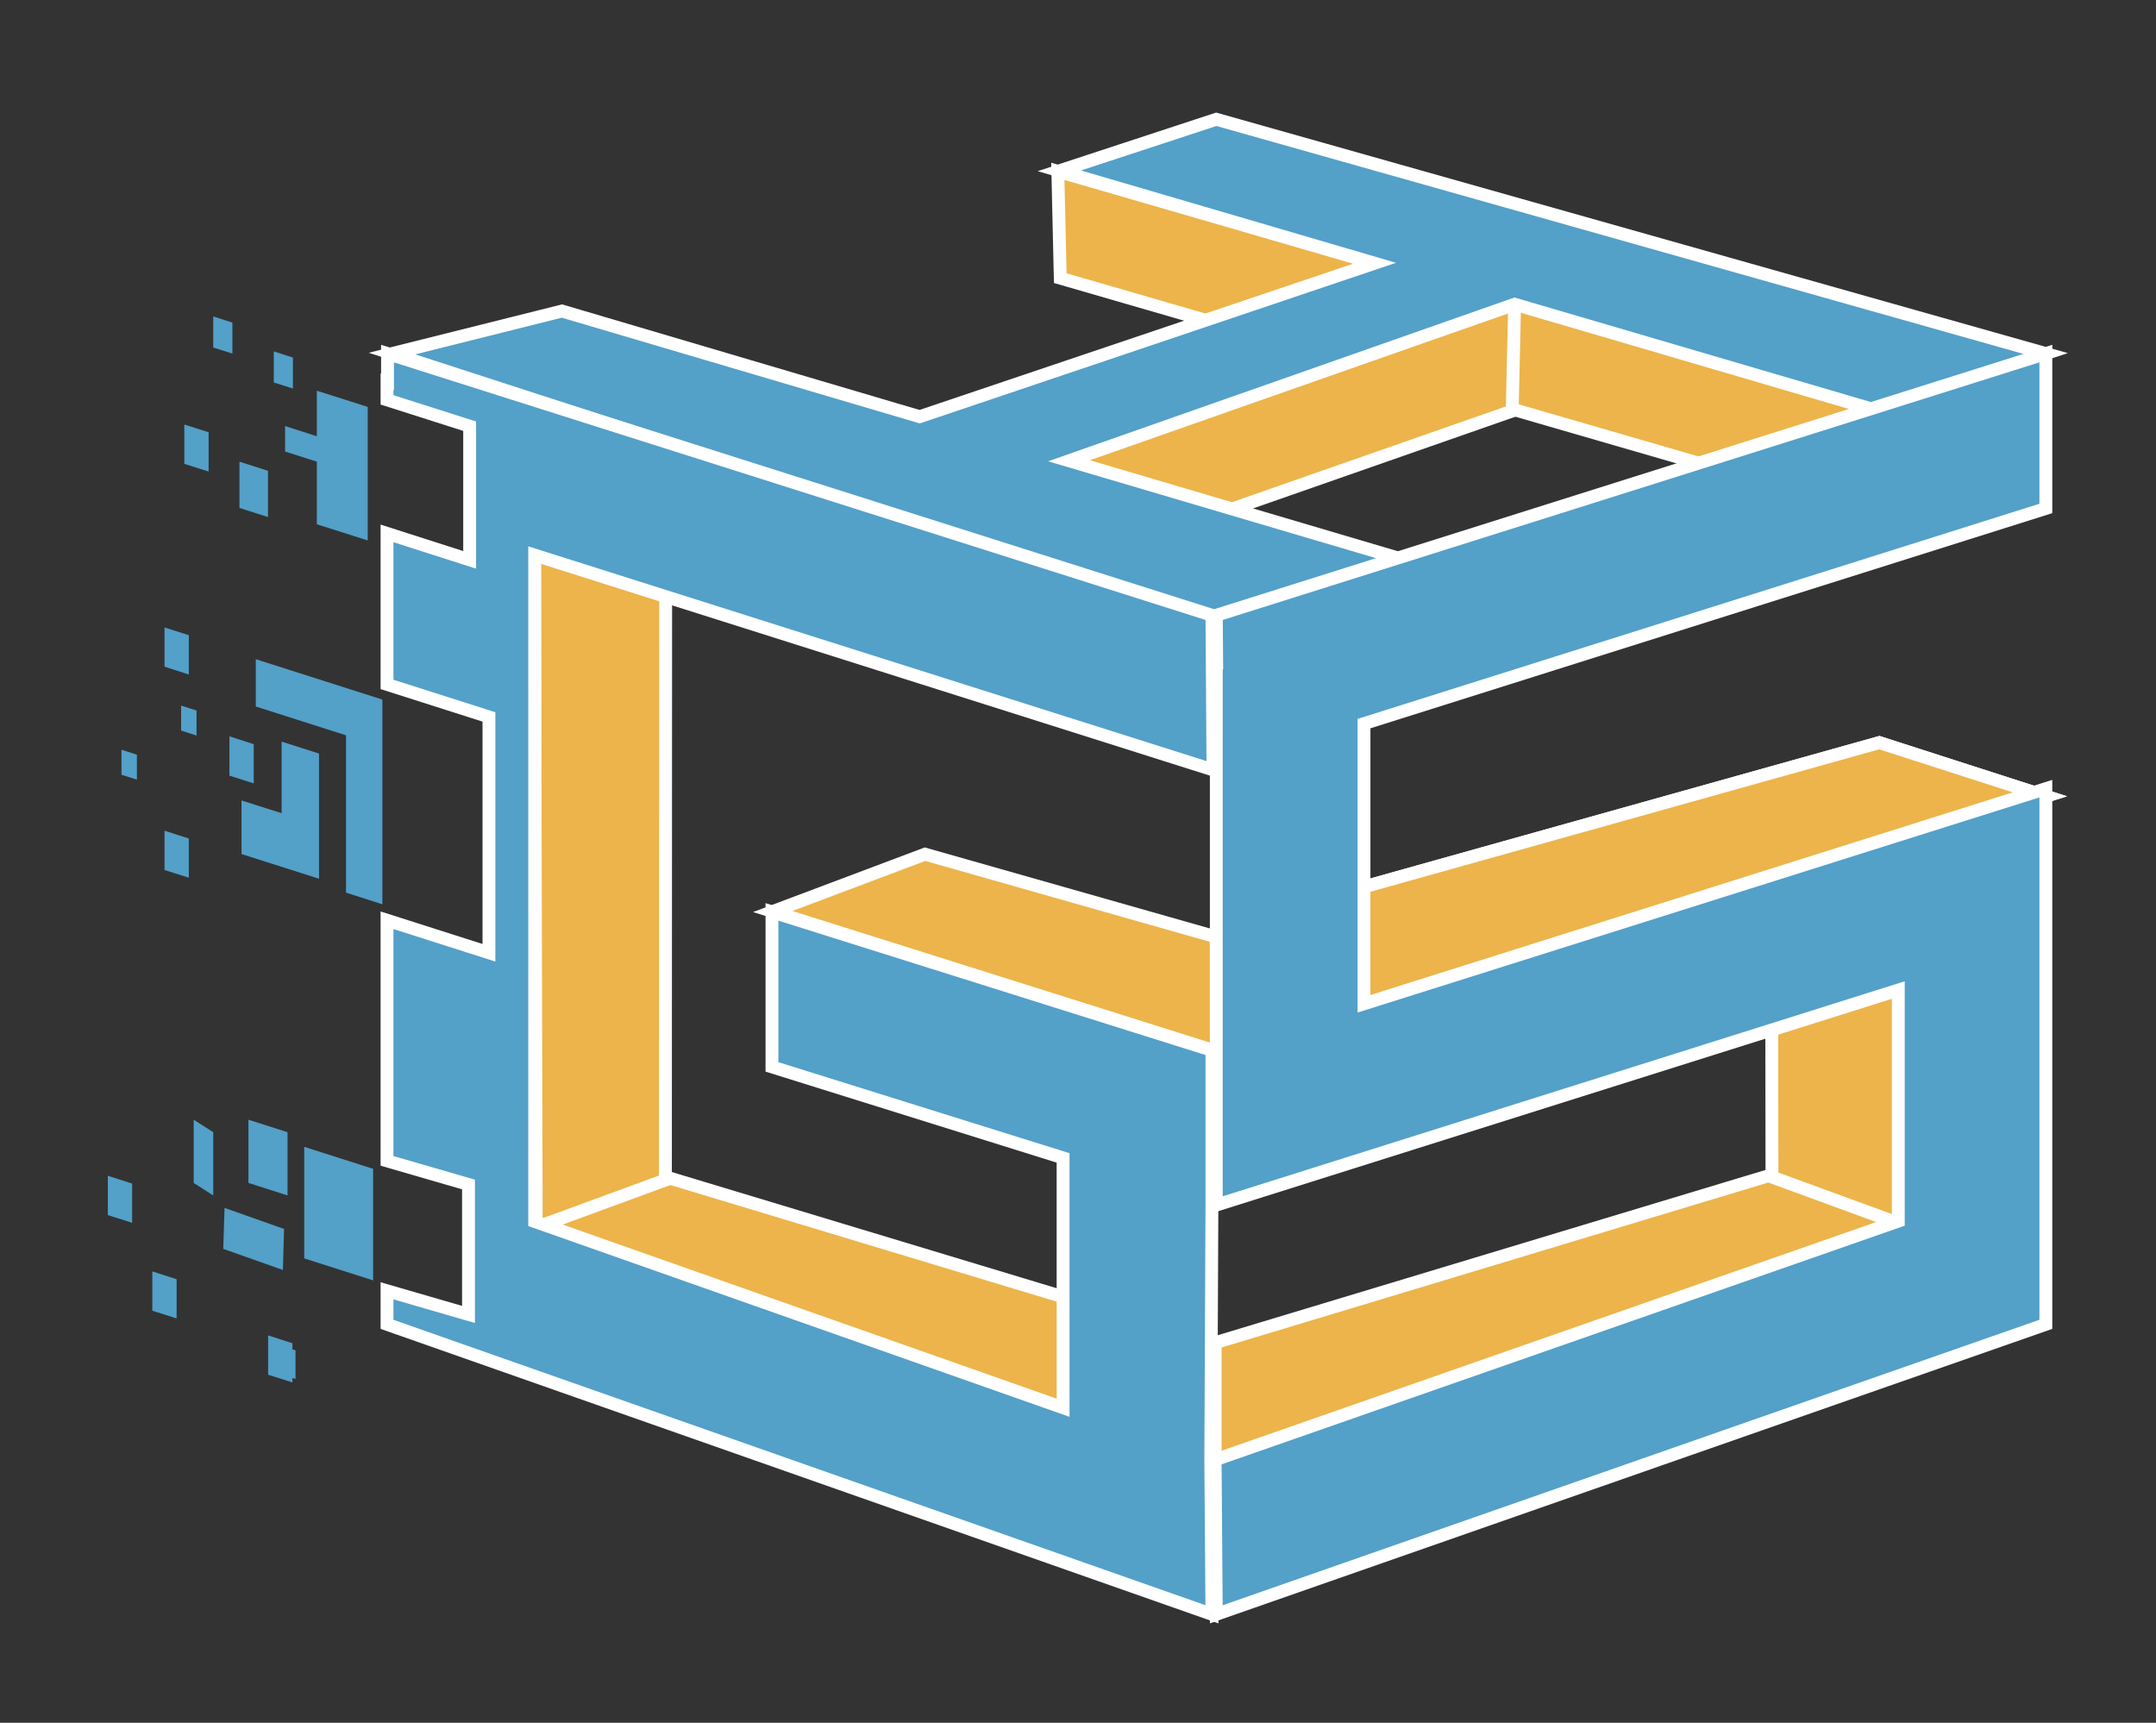 <?xml version="1.0" encoding="UTF-8"?><svg id="Layer_3" xmlns="http://www.w3.org/2000/svg" viewBox="0 0 167.74 134.04"><rect x="0" y="0" width="167.74" height="134.04" fill="#333333" stroke="none"/><defs><style>.cls-1{fill:#ecb44a;}.cls-1,.cls-2{stroke:#fff;stroke-miterlimit:10;}.cls-3,.cls-2{fill:#53a0c8;}</style></defs><polygon class="cls-1" points="147.91 101.12 137.87 97.44 137.84 76.31 148.05 73.12 147.91 101.12"/><polygon class="cls-1" points="145.77 39.98 82.49 21.64 82.3 13.33 145.58 31.67 145.77 39.98"/><polygon class="cls-1" points="82.87 44.14 117.65 31.98 117.84 23.67 83.06 35.83 82.87 44.14"/><polygon class="cls-2" points="145.86 31.89 159.17 27.51 94.63 9.28 82.42 13.29 106.95 20.48 71.55 32.42 43.72 24.2 30.5 27.51 94.54 48.3 109.23 43.55 83.17 35.85 117.84 23.67 145.86 31.89"/><polygon class="cls-1" points="148.05 95.31 137.59 91.48 94.54 104.47 94.54 114.05 148.05 95.31"/><polygon class="cls-1" points="41.31 95.21 51.5 91.48 92.47 103.85 92.33 113.27 41.31 95.21"/><polygon class="cls-1" points="41.72 95.5 51.77 91.81 51.79 45.86 41.58 42.67 41.72 95.5"/><polygon class="cls-1" points="159.17 61.95 146.21 57.78 105.67 69.13 105.67 78.7 159.17 61.95"/><polygon class="cls-1" points="159.17 61.95 146.21 57.78 105.67 69.13 105.67 78.7 159.17 61.95"/><polygon class="cls-1" points="60.12 70.92 71.97 66.46 94.63 72.9 94.63 81.8 60.12 70.92"/><polygon class="cls-2" points="159.17 39.56 159.17 27.51 94.63 47.87 94.66 51.58 94.63 51.58 94.63 81.72 94.63 88.41 94.63 93.76 147.69 77.03 147.69 95.01 94.54 113.58 94.63 125.6 159.17 103.04 159.17 101.9 159.17 90.99 159.17 73.41 159.17 69.63 159.17 61.36 106.12 78.1 106.12 56.3 159.17 39.56"/><polygon class="cls-3" points="19.9 51.29 19.9 54.97 26.92 57.21 26.92 69.45 29.75 70.36 29.75 54.43 19.9 51.29"/><polygon class="cls-3" points="10.65 58.72 10.65 60.66 9.45 60.28 9.45 58.33 10.65 58.72"/><polygon class="cls-3" points="15.29 55.28 15.29 57.23 14.09 56.84 14.09 54.9 15.29 55.28"/><polygon class="cls-3" points="19.74 57.9 19.74 60.95 17.85 60.35 17.85 57.29 19.74 57.9"/><polygon class="cls-3" points="22.37 88.09 22.37 93.01 19.33 92.04 19.33 87.12 22.37 88.09"/><polygon class="cls-3" points="17.37 97.17 22.01 98.81 22.1 95.62 17.47 93.98 17.37 97.17"/><polygon class="cls-3" points="16.59 88.09 16.59 93.01 15.07 92.04 15.07 87.12 16.59 88.09"/><polygon class="cls-3" points="14.69 49.42 14.69 52.48 12.8 51.87 12.8 48.82 14.69 49.42"/><polygon class="cls-3" points="16.23 33.63 16.23 36.69 14.34 36.09 14.34 33.03 16.23 33.63"/><polygon class="cls-3" points="20.85 36.63 20.85 40.23 18.63 39.52 18.63 35.92 20.85 36.63"/><polygon class="cls-3" points="22.79 27.82 22.79 30.23 21.3 29.76 21.3 27.34 22.79 27.82"/><polygon class="cls-3" points="18.08 25.1 18.08 27.51 16.59 27.04 16.59 24.62 18.08 25.1"/><polygon class="cls-3" points="24.65 30.4 24.65 33.94 22.18 33.15 22.18 35.13 24.65 35.92 24.65 40.79 28.61 42.05 28.61 31.66 24.65 30.4"/><polygon class="cls-3" points="22.99 105.05 22.99 107.28 21.1 106.84 21.1 104.61 22.99 105.05"/><polygon class="cls-3" points="10.28 92.09 10.28 95.14 8.39 94.54 8.39 91.48 10.28 92.09"/><polygon class="cls-3" points="13.74 99.53 13.74 102.58 11.85 101.98 11.85 98.92 13.74 99.53"/><polygon class="cls-3" points="22.75 104.51 22.75 107.56 20.86 106.96 20.86 103.9 22.75 104.51"/><polygon class="cls-3" points="14.69 65.24 14.69 68.29 12.8 67.69 12.8 64.63 14.69 65.24"/><polygon class="cls-3" points="21.91 57.7 21.91 63.27 18.79 62.28 18.79 66.45 24.82 68.37 24.82 58.63 21.91 57.7"/><polygon class="cls-2" points="60.06 83.01 82.71 90.09 82.71 109.53 41.6 95.04 41.6 43.19 94.37 59.9 94.29 47.87 30.15 27.51 30.15 29.71 30.11 29.7 30.11 31.11 36.54 33.16 36.54 43.56 30.11 41.5 30.11 53.25 38.04 55.78 38.04 74.13 30.11 71.6 30.11 90.32 36.45 92.16 36.45 102.27 30.11 100.43 30.11 101.9 30.11 103.04 94.29 125.6 94.2 113.58 94.29 93.76 94.29 93.7 94.29 81.72 60.06 70.95 60.06 83.01"/><polygon class="cls-3" points="29.03 90.94 29.03 99.62 23.67 97.91 23.67 89.23 29.03 90.94"/></svg>
